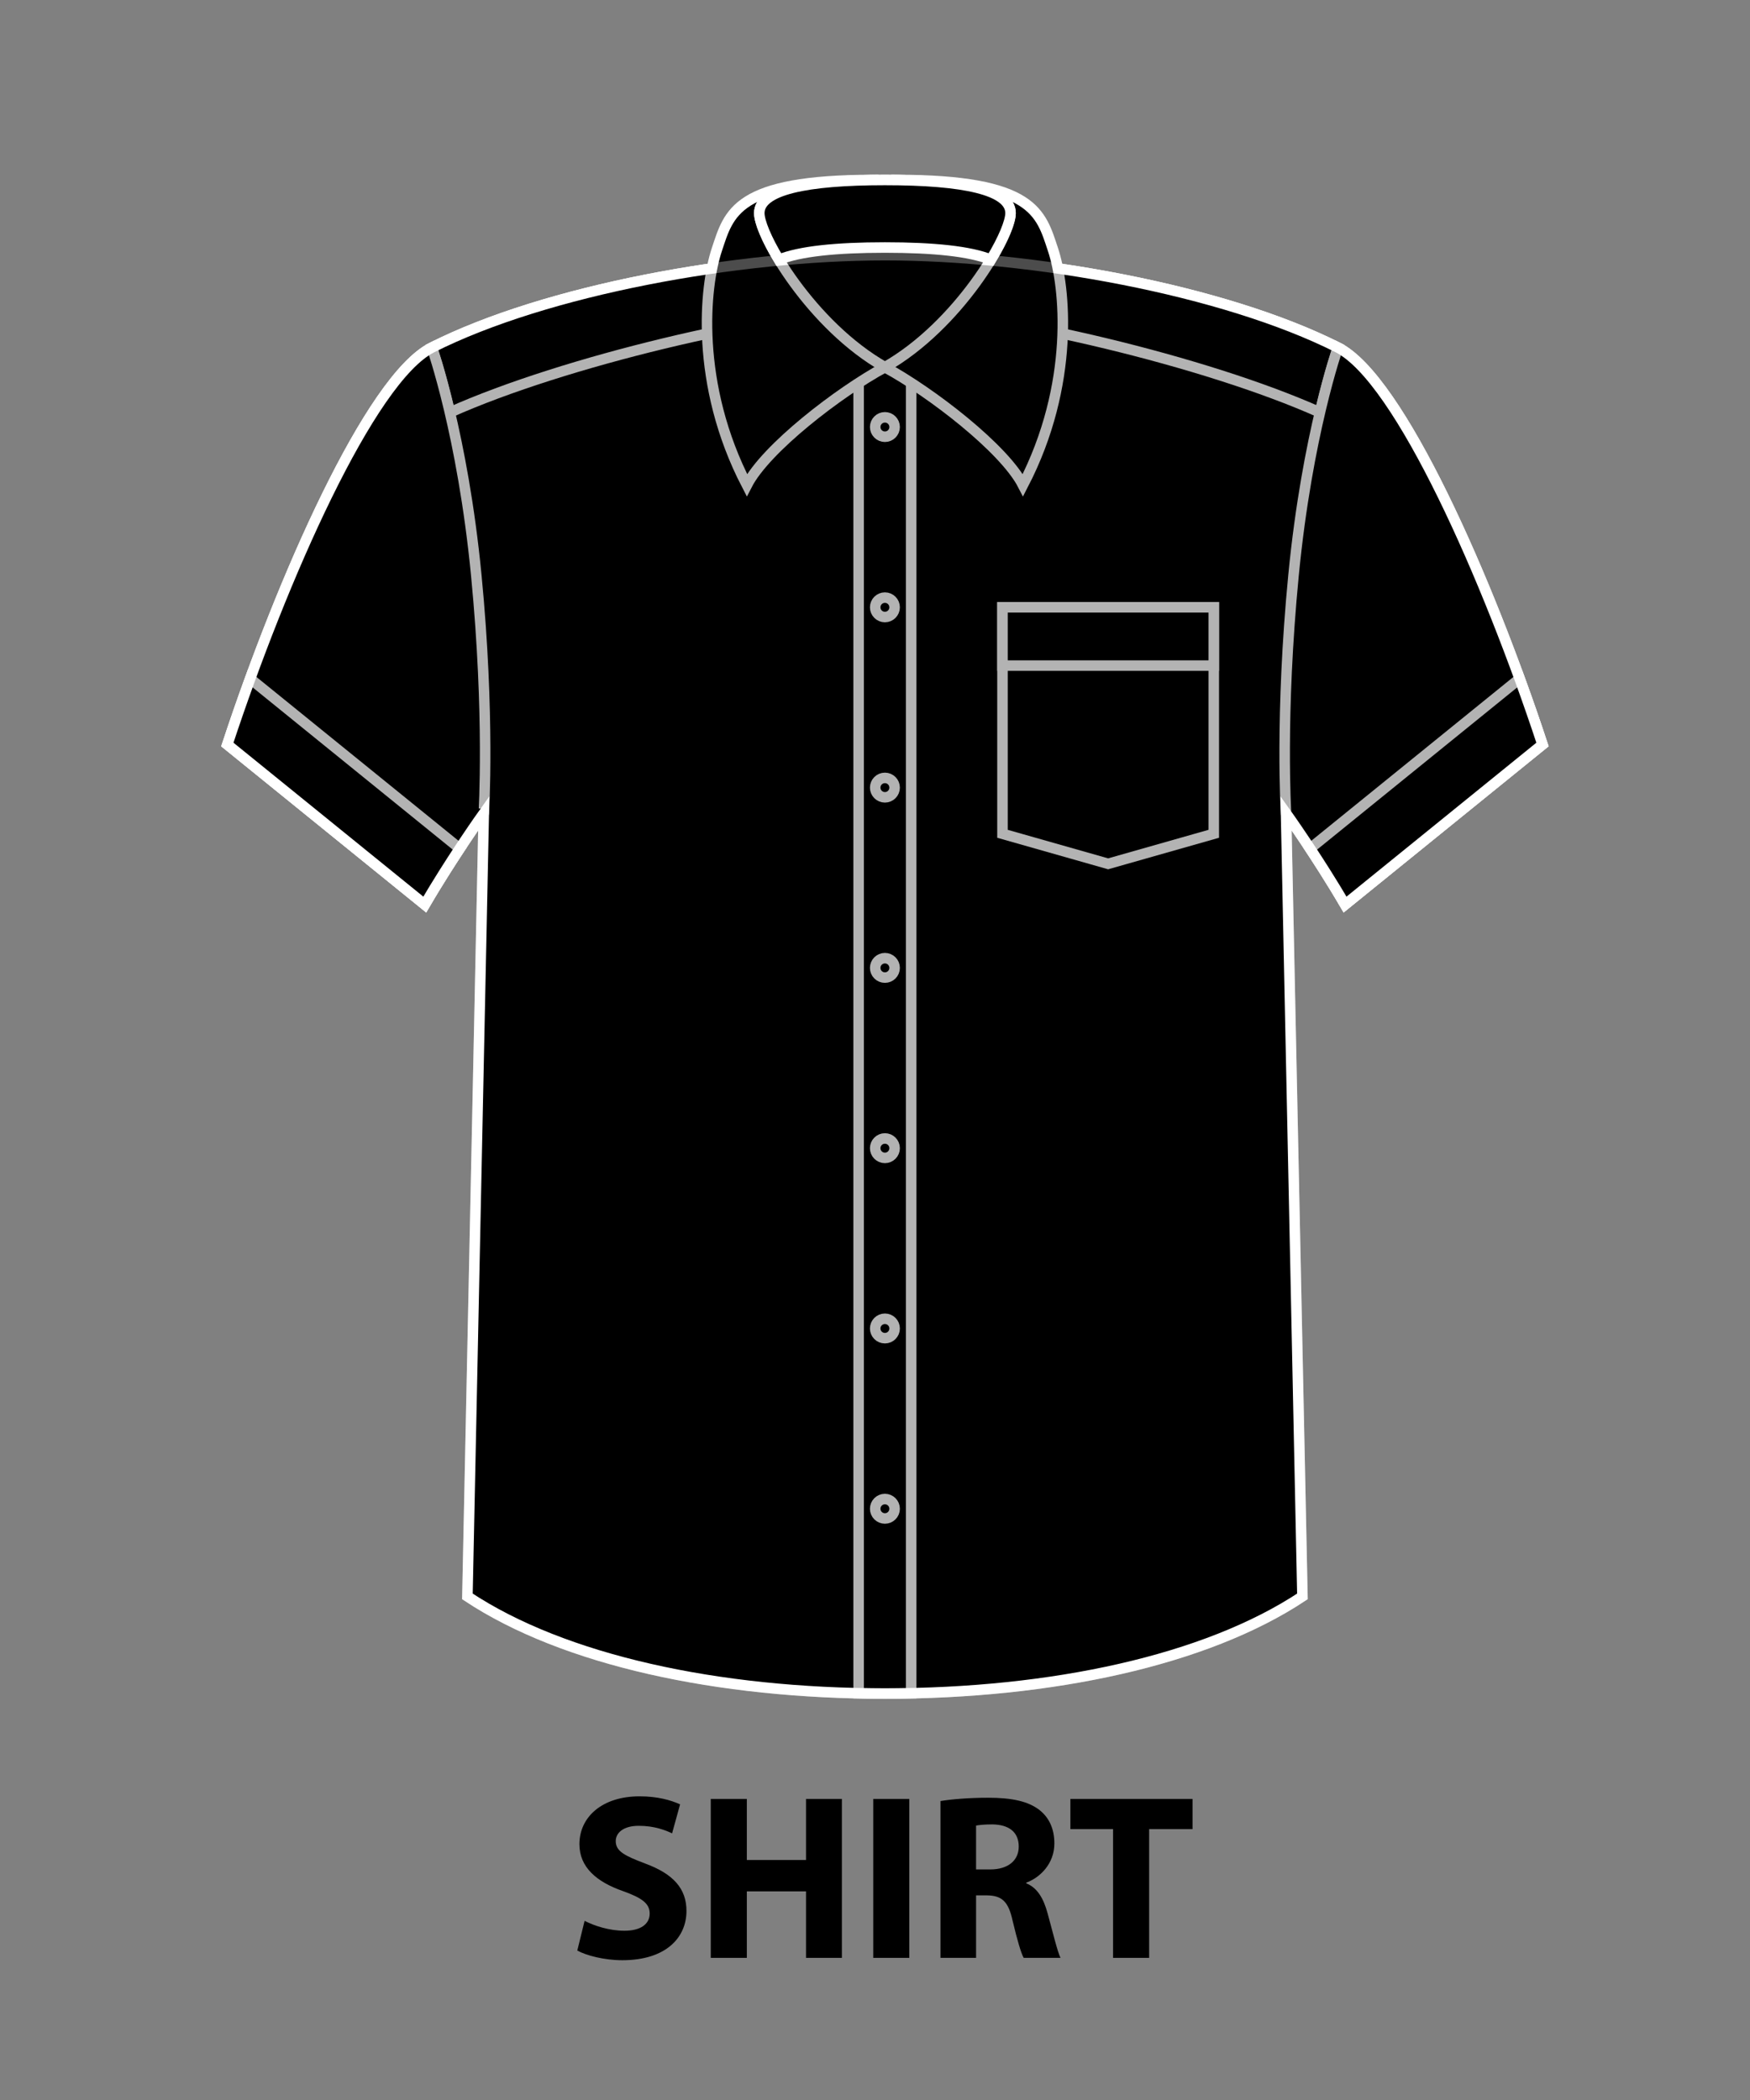<?xml version="1.0" encoding="utf-8"?>
<!-- Generator: Adobe Illustrator 17.0.0, SVG Export Plug-In . SVG Version: 6.00 Build 0)  -->
<!DOCTYPE svg PUBLIC "-//W3C//DTD SVG 1.1//EN" "http://www.w3.org/Graphics/SVG/1.1/DTD/svg11.dtd">
<svg version="1.1" id="Layer_1" xmlns="http://www.w3.org/2000/svg" xmlns:xlink="http://www.w3.org/1999/xlink" x="0px" y="0px"
	 width="125px" height="150px" viewBox="0 0 125 150" enable-background="new 0 0 125 150" xml:space="preserve">
<rect x="0" y="0" width="125" height="150" fill="#808080" stroke="none"/>
<g>
	<path d="M110.177,53.18c-3.896-11.828-10.208-26.137-14.613-28.356c-8.187-4.123-21.831-6.597-32.356-6.597
		c-10.525,0-24.17,2.473-32.356,6.597c-4.404,2.218-10.717,16.528-14.612,28.356L30.34,64.611c2.028-3.466,4.215-6.523,4.215-6.523
		l-1.169,55.941c6.893,4.572,17.902,6.938,29.822,6.938c11.92,0,22.929-2.366,29.822-6.938l-1.17-55.941
		c0,0,2.187,3.057,4.216,6.523L110.177,53.18z"/>
	<path fill="none" stroke="#FFFFFF" stroke-width="0.751" stroke-miterlimit="10" d="M110.177,53.18
		c-3.896-11.828-10.208-26.137-14.613-28.356c-8.187-4.123-21.831-6.597-32.356-6.597c-10.525,0-24.17,2.473-32.356,6.597
		c-4.404,2.218-10.717,16.528-14.612,28.356L30.34,64.611c2.028-3.466,4.215-6.523,4.215-6.523l-1.169,55.941
		c6.893,4.572,17.902,6.938,29.822,6.938c11.92,0,22.929-2.366,29.822-6.938l-1.17-55.941c0,0,2.187,3.057,4.216,6.523
		L110.177,53.18z"/>
	<path d="M95.564,24.824c-8.187-4.124-21.831-6.597-32.357-6.597l1.212,3.891c7.36,0.351,21.624,3.659,29.863,7.342
		C94.981,26.482,95.564,24.824,95.564,24.824"/>
	<path fill="none" stroke="#FFFFFF" stroke-width="0.751" stroke-miterlimit="10" d="M95.564,24.824
		c-8.187-4.124-21.831-6.597-32.357-6.597l1.212,3.891c7.36,0.351,21.624,3.659,29.863,7.342
		C94.981,26.482,95.564,24.824,95.564,24.824z"/>
	<path d="M30.852,24.824c8.186-4.124,21.831-6.597,32.356-6.597l-1.211,3.891c-7.36,0.351-21.624,3.659-29.863,7.342
		C31.435,26.482,30.852,24.824,30.852,24.824"/>
	<path fill="none" stroke="#FFFFFF" stroke-width="0.751" stroke-miterlimit="10" d="M30.852,24.824
		c8.186-4.124,21.831-6.597,32.356-6.597l-1.211,3.891c-7.36,0.351-21.624,3.659-29.863,7.342
		C31.435,26.482,30.852,24.824,30.852,24.824z"/>
	<path d="M65.084,120.943V26.227h-3.753v94.716c0.623,0.013,1.247,0.023,1.876,0.023C63.837,120.966,64.461,120.956,65.084,120.943"
		/>
	<path fill="none" stroke="#FFFFFF" stroke-width="0.751" stroke-miterlimit="10" d="M65.084,120.943V26.227h-3.753v94.716
		c0.623,0.013,1.247,0.023,1.876,0.023C63.837,120.966,64.461,120.956,65.084,120.943z"/>
	<path d="M63.208,26.227c3.293,1.787,8.52,5.808,9.86,8.422c3.753-7.238,3.016-14.208,2.145-16.821
		c-0.871-2.614-1.341-4.973-11.192-4.973L63.208,26.227z"/>
	<path fill="none" stroke="#FFFFFF" stroke-width="0.751" stroke-miterlimit="10" d="M63.208,26.227
		c3.293,1.787,8.52,5.808,9.86,8.422c3.753-7.238,3.016-14.208,2.145-16.821c-0.871-2.614-1.341-4.973-11.192-4.973L63.208,26.227z"
		/>
	<path d="M63.208,26.227c-3.293,1.787-8.52,5.808-9.86,8.422c-3.753-7.238-3.016-14.208-2.145-16.821
		c0.871-2.614,1.34-4.973,11.192-4.973L63.208,26.227z"/>
	<path fill="none" stroke="#FFFFFF" stroke-width="0.751" stroke-miterlimit="10" d="M63.208,26.227
		c-3.293,1.787-8.52,5.808-9.86,8.422c-3.753-7.238-3.016-14.208-2.145-16.821c0.871-2.614,1.34-4.973,11.192-4.973L63.208,26.227z"
		/>
	<path d="M63.208,12.855c-5.66,0-8.973,0.71-8.973,2.367c0,1.657,3.754,8.052,8.973,11.006c5.22-2.954,8.973-9.349,8.973-11.006
		C72.181,13.565,68.868,12.855,63.208,12.855"/>
	<path fill="none" stroke="#FFFFFF" stroke-width="0.751" stroke-miterlimit="10" d="M63.208,12.855
		c-5.66,0-8.973,0.71-8.973,2.367c0,1.657,3.754,8.052,8.973,11.006c5.22-2.954,8.973-9.349,8.973-11.006
		C72.181,13.565,68.868,12.855,63.208,12.855z"/>
	<path d="M63.208,17.68c3.497,0,6.094,0.271,7.571,0.87c0.895-1.476,1.402-2.721,1.402-3.328c0-1.657-3.314-2.367-8.973-2.367
		c-5.66,0-8.973,0.71-8.973,2.367c0,0.607,0.507,1.852,1.402,3.328C57.114,17.952,59.712,17.68,63.208,17.68"/>
	<path fill="none" stroke="#FFFFFF" stroke-width="0.751" stroke-miterlimit="10" d="M63.208,17.68c3.497,0,6.094,0.271,7.571,0.87
		c0.895-1.476,1.402-2.721,1.402-3.328c0-1.657-3.314-2.367-8.973-2.367c-5.66,0-8.973,0.71-8.973,2.367
		c0,0.607,0.507,1.852,1.402,3.328C57.114,17.952,59.712,17.68,63.208,17.68z"/>
	<path d="M63.902,30.502c0,0.383-0.31,0.694-0.694,0.694c-0.383,0-0.693-0.311-0.693-0.694c0-0.383,0.31-0.693,0.693-0.693
		C63.591,29.809,63.902,30.119,63.902,30.502"/>
	<circle fill="none" stroke="#FFFFFF" stroke-width="0.751" stroke-miterlimit="10" cx="63.208" cy="30.502" r="0.694"/>
	<path d="M63.902,43.38c0,0.383-0.31,0.694-0.694,0.694c-0.383,0-0.693-0.311-0.693-0.694c0-0.383,0.31-0.693,0.693-0.693
		C63.591,42.686,63.902,42.997,63.902,43.38"/>
	<circle fill="none" stroke="#FFFFFF" stroke-width="0.751" stroke-miterlimit="10" cx="63.208" cy="43.38" r="0.694"/>
	<path d="M63.902,56.258c0,0.383-0.31,0.694-0.694,0.694c-0.383,0-0.693-0.311-0.693-0.694c0-0.383,0.31-0.694,0.693-0.694
		C63.591,55.564,63.902,55.875,63.902,56.258"/>
	<circle fill="none" stroke="#FFFFFF" stroke-width="0.751" stroke-miterlimit="10" cx="63.208" cy="56.258" r="0.694"/>
	<path d="M63.902,69.135c0,0.383-0.31,0.694-0.694,0.694c-0.383,0-0.693-0.311-0.693-0.694c0-0.383,0.31-0.694,0.693-0.694
		C63.591,68.442,63.902,68.752,63.902,69.135"/>
	<circle fill="none" stroke="#FFFFFF" stroke-width="0.751" stroke-miterlimit="10" cx="63.208" cy="69.135" r="0.694"/>
	<path d="M63.902,82.013c0,0.383-0.31,0.694-0.694,0.694c-0.383,0-0.693-0.311-0.693-0.694c0-0.383,0.31-0.693,0.693-0.693
		C63.591,81.32,63.902,81.63,63.902,82.013"/>
	<circle fill="none" stroke="#FFFFFF" stroke-width="0.751" stroke-miterlimit="10" cx="63.208" cy="82.013" r="0.694"/>
	<path d="M63.902,94.891c0,0.383-0.31,0.694-0.694,0.694c-0.383,0-0.693-0.311-0.693-0.694c0-0.383,0.31-0.694,0.693-0.694
		C63.591,94.197,63.902,94.508,63.902,94.891"/>
	<circle fill="none" stroke="#FFFFFF" stroke-width="0.751" stroke-miterlimit="10" cx="63.208" cy="94.891" r="0.694"/>
	<path d="M63.902,107.769c0,0.383-0.31,0.694-0.694,0.694c-0.383,0-0.693-0.311-0.693-0.694c0-0.383,0.31-0.694,0.693-0.694
		C63.591,107.075,63.902,107.386,63.902,107.769"/>
	<circle fill="none" stroke="#FFFFFF" stroke-width="0.751" stroke-miterlimit="10" cx="63.208" cy="107.769" r="0.694"/>
	<polygon points="86.698,59.557 79.152,61.702 71.606,59.557 71.606,43.38 86.698,43.38 	"/>
	<polygon fill="none" stroke="#FFFFFF" stroke-width="0.751" stroke-miterlimit="10" points="86.698,59.557 79.152,61.702 
		71.606,59.557 71.606,43.38 86.698,43.38 	"/>
	<rect x="71.606" y="43.38" width="15.092" height="4.163"/>
	
		<rect x="71.606" y="43.38" fill="none" stroke="#FFFFFF" stroke-width="0.751" stroke-miterlimit="10" width="15.092" height="4.163"/>
	<path d="M34.019,41.078c-0.975-10.035-3.167-16.254-3.167-16.254c-4.405,2.218-10.717,16.528-14.613,28.356L30.34,64.611
		c2.028-3.466,4.215-6.523,4.215-6.523S34.994,51.113,34.019,41.078"/>
	<path fill="none" stroke="#FFFFFF" stroke-width="0.751" stroke-miterlimit="10" d="M34.019,41.078
		c-0.975-10.035-3.167-16.254-3.167-16.254c-4.405,2.218-10.717,16.528-14.613,28.356L30.34,64.611
		c2.028-3.466,4.215-6.523,4.215-6.523S34.994,51.113,34.019,41.078z"/>
	<path d="M110.177,53.18c-3.896-11.828-10.208-26.137-14.613-28.356c0,0-2.193,6.219-3.168,16.254
		c-0.974,10.036-0.536,17.01-0.536,17.01s2.187,3.057,4.216,6.523L110.177,53.18z"/>
	<path fill="none" stroke="#FFFFFF" stroke-width="0.751" stroke-miterlimit="10" d="M110.177,53.18
		c-3.896-11.828-10.208-26.137-14.613-28.356c0,0-2.193,6.219-3.168,16.254c-0.974,10.036-0.536,17.01-0.536,17.01
		s2.187,3.057,4.216,6.523L110.177,53.18z"/>
	<path d="M17.871,48.475c-0.579,1.588-1.126,3.167-1.632,4.704L30.34,64.611c0.864-1.477,1.757-2.878,2.498-4.003L17.871,48.475z"/>
	<path fill="none" stroke="#FFFFFF" stroke-width="0.751" stroke-miterlimit="10" d="M17.871,48.475
		c-0.579,1.588-1.126,3.167-1.632,4.704L30.34,64.611c0.864-1.477,1.757-2.878,2.498-4.003L17.871,48.475z"/>
	<path d="M96.076,64.611l14.101-11.431c-0.506-1.537-1.053-3.116-1.632-4.704L93.578,60.608
		C94.319,61.732,95.211,63.133,96.076,64.611"/>
	<path fill="none" stroke="#FFFFFF" stroke-width="0.751" stroke-miterlimit="10" d="M96.076,64.611l14.101-11.431
		c-0.506-1.537-1.053-3.116-1.632-4.704L93.578,60.608C94.319,61.732,95.211,63.133,96.076,64.611z"/>
	<g opacity="0.3">
		<g>
			<defs>
				<rect id="SVGID_1_" x="15.802" y="17.852" width="94.813" height="103.49"/>
			</defs>
			<clipPath id="SVGID_2_">
				<use xlink:href="#SVGID_1_"  overflow="visible"/>
			</clipPath>
			<path clip-path="url(#SVGID_2_)" d="M110.177,53.18c-3.896-11.828-10.208-26.137-14.613-28.356
				c-8.187-4.123-21.831-6.597-32.356-6.597c-10.525,0-24.17,2.473-32.356,6.597c-4.404,2.218-10.717,16.528-14.612,28.356
				L30.34,64.611c2.028-3.466,4.215-6.523,4.215-6.523l-1.169,55.941c6.893,4.572,17.902,6.938,29.822,6.938
				c11.92,0,22.929-2.366,29.822-6.938l-1.17-55.941c0,0,2.187,3.057,4.216,6.523L110.177,53.18z"/>
			<path clip-path="url(#SVGID_2_)" fill="none" stroke="#FFFFFF" stroke-width="0.751" stroke-miterlimit="10" d="M110.177,53.18
				c-3.896-11.828-10.208-26.137-14.613-28.356c-8.187-4.123-21.831-6.597-32.356-6.597c-10.525,0-24.17,2.473-32.356,6.597
				c-4.404,2.218-10.717,16.528-14.612,28.356L30.34,64.611c2.028-3.466,4.215-6.523,4.215-6.523l-1.169,55.941
				c6.893,4.572,17.902,6.938,29.822,6.938c11.92,0,22.929-2.366,29.822-6.938l-1.17-55.941c0,0,2.187,3.057,4.216,6.523
				L110.177,53.18z"/>
		</g>
	</g>
</g>
<g>
	<path d="M41.757,137.203c0.691,0.354,1.752,0.707,2.847,0.707c1.178,0,1.802-0.488,1.802-1.23c0-0.707-0.539-1.111-1.904-1.6
		c-1.886-0.657-3.115-1.701-3.115-3.352c0-1.937,1.616-3.419,4.295-3.419c1.28,0,2.223,0.27,2.896,0.573l-0.572,2.072
		c-0.455-0.219-1.263-0.539-2.375-0.539c-1.112,0-1.65,0.505-1.65,1.095c0,0.725,0.64,1.045,2.105,1.6
		c2.005,0.741,2.947,1.785,2.947,3.386c0,1.903-1.465,3.52-4.581,3.52c-1.297,0-2.577-0.337-3.217-0.691L41.757,137.203z"/>
	<path d="M53.345,128.495v4.363h4.229v-4.363h2.561v11.353h-2.561v-4.75h-4.229v4.75h-2.576v-11.353H53.345z"/>
	<path d="M64.951,128.495v11.353h-2.576v-11.353H64.951z"/>
	<path d="M67.176,128.646c0.825-0.135,2.054-0.236,3.419-0.236c1.684,0,2.864,0.252,3.672,0.892
		c0.674,0.539,1.045,1.331,1.045,2.375c0,1.449-1.028,2.443-2.005,2.796v0.051c0.792,0.32,1.23,1.078,1.516,2.123
		c0.354,1.28,0.708,2.762,0.927,3.2h-2.628c-0.185-0.32-0.455-1.246-0.791-2.645c-0.303-1.415-0.791-1.802-1.836-1.819h-0.775v4.464
		h-2.543V128.646z M69.719,133.531h1.01c1.28,0,2.038-0.64,2.038-1.634c0-1.044-0.708-1.566-1.886-1.583
		c-0.623,0-0.978,0.051-1.162,0.084V133.531z"/>
	<path d="M79.506,130.651h-3.049v-2.156h8.724v2.156h-3.099v9.197h-2.577V130.651z"/>
</g>
</svg>
